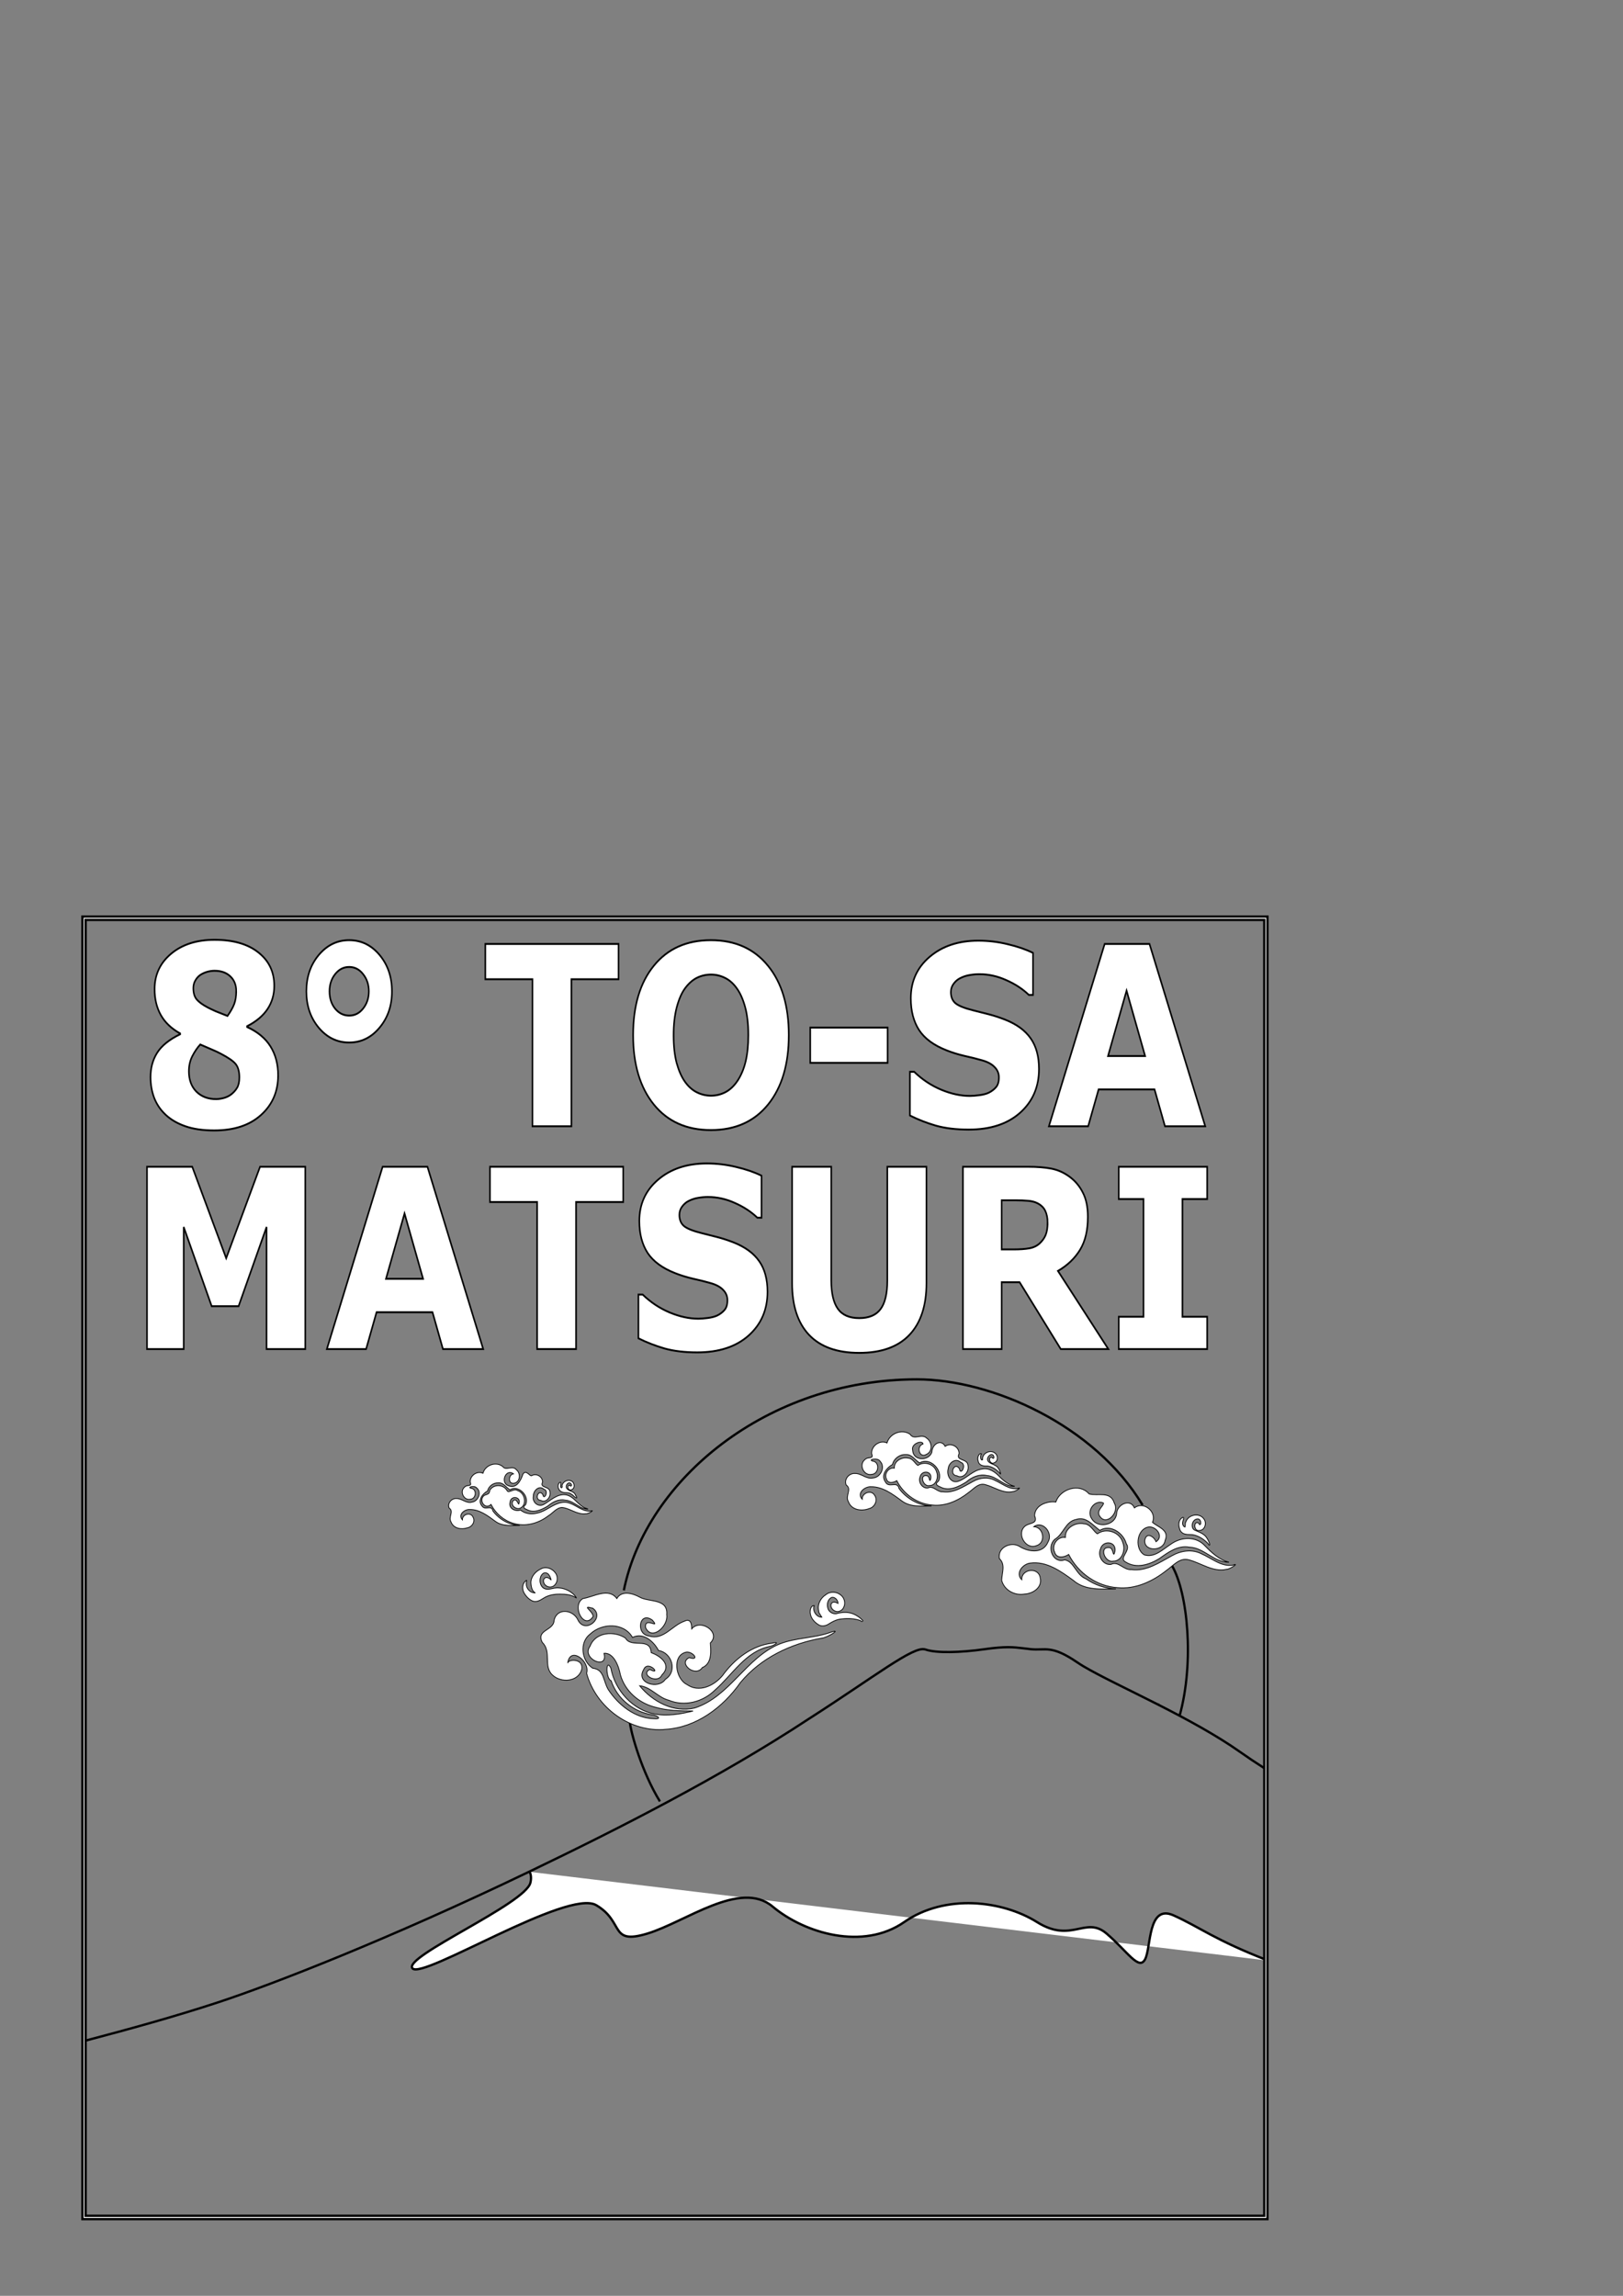 <?xml version="1.0" encoding="UTF-8" standalone="no"?>
<!-- Created with Inkscape (http://www.inkscape.org/) -->

<svg
   xmlns:dc="http://purl.org/dc/elements/1.1/"
   xmlns:cc="http://creativecommons.org/ns#"
   xmlns:rdf="http://www.w3.org/1999/02/22-rdf-syntax-ns#"
   xmlns:svg="http://www.w3.org/2000/svg"
   xmlns="http://www.w3.org/2000/svg"
   xmlns:sodipodi="http://sodipodi.sourceforge.net/DTD/sodipodi-0.dtd"
   xmlns:inkscape="http://www.inkscape.org/namespaces/inkscape"
   sodipodi:docname="8_tosa_matsuri_2019_v03.svg"
   inkscape:version="0.92.3 (2405546, 2018-03-11)"
   id="svg7365"
   version="1.1"
   viewBox="0 0 210 297"
   height="297mm"
   width="210mm">
  <rect x="0" y="0" width="210" height="297" fill="#808080" stroke="none"/>
  <defs
     id="defs7359" />
  <sodipodi:namedview
     inkscape:window-maximized="1"
     inkscape:window-y="111"
     inkscape:window-x="1271"
     inkscape:window-height="1005"
     inkscape:window-width="1920"
     showgrid="false"
     inkscape:current-layer="svg7365"
     inkscape:document-units="mm"
     inkscape:cy="246.71025"
     inkscape:cx="553.66994"
     inkscape:zoom="0.90509668"
     inkscape:pageshadow="2"
     inkscape:pageopacity="0.0"
     borderopacity="1.0"
     bordercolor="#666666"
     pagecolor="#ffffff"
     id="base" />
  <g
     inkscape:groupmode="layer"
     id="layer2"
     inkscape:label="Images" />
  <g
     inkscape:label="Text"
     inkscape:groupmode="layer"
     id="layer1" />
  <g
     aria-label="MATSURI"
     transform="matrix(0.265,0,0,0.32,-9.458,103.64)"
     style="font-style:normal;font-variant:normal;font-weight:bold;font-stretch:normal;font-size:30.414px;line-height:1.25;font-family:sans-serif;-inkscape-font-specification:'sans-serif, Bold';font-variant-ligatures:normal;font-variant-caps:normal;font-variant-numeric:normal;font-feature-settings:normal;text-align:start;letter-spacing:0px;word-spacing:0px;writing-mode:lr-tb;text-anchor:start;display:inline;fill:#ffffff;fill-opacity:1;stroke:#000000;stroke-width:0.76"
     id="text817">
    <path
       inkscape:connector-curvature="0"
       d="M 184.745,221.517 H 165.835 V 172.164 l -13.662,32.027 h -13.118 L 125.392,172.164 v 49.353 h -17.92 v -73.708 h 22.078 l 16.583,36.978 16.534,-36.978 h 22.078 z"
       style="font-style:normal;font-variant:normal;font-weight:bold;font-stretch:normal;font-size:101.379px;font-family:sans-serif;-inkscape-font-specification:'sans-serif, Bold';font-variant-ligatures:normal;font-variant-caps:normal;font-variant-numeric:normal;font-feature-settings:normal;text-align:start;writing-mode:lr-tb;text-anchor:start;fill:#ffffff;stroke:#000000;stroke-width:0.76"
       id="path8206" />
    <path
       inkscape:connector-curvature="0"
       d="m 271.62,221.517 h -19.652 l -5.099,-14.9 H 219.544 l -5.099,14.9 h -19.157 l 27.226,-73.708 h 21.88 z m -29.354,-28.414 -9.059,-26.434 -9.059,26.434 z"
       style="font-style:normal;font-variant:normal;font-weight:bold;font-stretch:normal;font-size:101.379px;font-family:sans-serif;-inkscape-font-specification:'sans-serif, Bold';font-variant-ligatures:normal;font-variant-caps:normal;font-variant-numeric:normal;font-feature-settings:normal;text-align:start;writing-mode:lr-tb;text-anchor:start;fill:#ffffff;stroke:#000000;stroke-width:0.76"
       id="path8208" />
    <path
       inkscape:connector-curvature="0"
       d="m 339.981,162.065 h -23.018 v 59.451 h -19.009 v -59.451 h -23.018 v -14.256 h 65.045 z"
       style="font-style:normal;font-variant:normal;font-weight:bold;font-stretch:normal;font-size:101.379px;font-family:sans-serif;-inkscape-font-specification:'sans-serif, Bold';font-variant-ligatures:normal;font-variant-caps:normal;font-variant-numeric:normal;font-feature-settings:normal;text-align:start;writing-mode:lr-tb;text-anchor:start;fill:#ffffff;stroke:#000000;stroke-width:0.76"
       id="path8210" />
    <path
       inkscape:connector-curvature="0"
       d="m 410.422,198.35 q 0,10.89 -9.257,17.722 -9.207,6.782 -25.048,6.782 -9.158,0 -15.989,-1.584 -6.782,-1.634 -12.722,-4.109 v -17.672 h 2.079 q 5.891,4.703 13.167,7.227 7.326,2.525 14.058,2.525 1.733,0 4.554,-0.297 2.822,-0.297 4.604,-0.99 2.178,-0.891 3.564,-2.228 1.436,-1.337 1.436,-3.96 0,-2.426 -2.079,-4.158 -2.03,-1.782 -5.99,-2.723 -4.158,-0.99 -8.811,-1.832 -4.604,-0.891 -8.663,-2.228 -9.306,-3.02 -13.415,-8.168 -4.059,-5.198 -4.059,-12.87 0,-10.296 9.207,-16.781 9.257,-6.534 23.761,-6.534 7.277,0 14.355,1.436 7.128,1.386 12.326,3.515 v 16.979 h -2.03 q -4.455,-3.564 -10.94,-5.94 -6.435,-2.426 -13.167,-2.426 -2.376,0 -4.752,0.347 -2.327,0.297 -4.505,1.188 -1.931,0.743 -3.317,2.277 -1.386,1.485 -1.386,3.416 0,2.921 2.228,4.505 2.228,1.535 8.415,2.822 4.059,0.842 7.772,1.634 3.762,0.792 8.069,2.178 8.465,2.772 12.474,7.574 4.059,4.752 4.059,12.375 z"
       style="font-style:normal;font-variant:normal;font-weight:bold;font-stretch:normal;font-size:101.379px;font-family:sans-serif;-inkscape-font-specification:'sans-serif, Bold';font-variant-ligatures:normal;font-variant-caps:normal;font-variant-numeric:normal;font-feature-settings:normal;text-align:start;writing-mode:lr-tb;text-anchor:start;fill:#ffffff;stroke:#000000;stroke-width:0.76"
       id="path8212" />
    <path
       inkscape:connector-curvature="0"
       d="m 488.04,194.835 q 0,13.662 -8.316,20.939 -8.316,7.277 -24.503,7.277 -16.187,0 -24.503,-7.277 -8.267,-7.277 -8.267,-20.89 v -47.076 h 19.108 v 45.987 q 0,7.673 3.218,11.435 3.218,3.762 10.445,3.762 7.128,0 10.395,-3.614 3.317,-3.614 3.317,-11.583 v -45.987 h 19.108 z"
       style="font-style:normal;font-variant:normal;font-weight:bold;font-stretch:normal;font-size:101.379px;font-family:sans-serif;-inkscape-font-specification:'sans-serif, Bold';font-variant-ligatures:normal;font-variant-caps:normal;font-variant-numeric:normal;font-feature-settings:normal;text-align:start;writing-mode:lr-tb;text-anchor:start;fill:#ffffff;stroke:#000000;stroke-width:0.76"
       id="path8214" />
    <path
       inkscape:connector-curvature="0"
       d="m 547.195,170.382 q 0,-2.772 -1.139,-4.752 -1.139,-1.98 -3.911,-3.119 -1.931,-0.792 -4.505,-0.941 -2.574,-0.198 -5.99,-0.198 h -6.881 v 19.85 h 5.841 q 4.554,0 7.623,-0.446 3.069,-0.446 5.148,-2.03 1.98,-1.535 2.871,-3.366 0.941,-1.881 0.941,-5 z m 29.651,51.135 h -23.216 l -20.098,-27.028 h -8.762 v 27.028 H 505.861 v -73.708 h 31.879 q 6.534,0 11.237,0.743 4.703,0.743 8.811,3.218 4.158,2.475 6.584,6.435 2.475,3.911 2.475,9.851 0,8.168 -3.812,13.316 -3.762,5.148 -10.791,8.564 z"
       style="font-style:normal;font-variant:normal;font-weight:bold;font-stretch:normal;font-size:101.379px;font-family:sans-serif;-inkscape-font-specification:'sans-serif, Bold';font-variant-ligatures:normal;font-variant-caps:normal;font-variant-numeric:normal;font-feature-settings:normal;text-align:start;writing-mode:lr-tb;text-anchor:start;fill:#ffffff;stroke:#000000;stroke-width:0.76"
       id="path8216" />
    <path
       inkscape:connector-curvature="0"
       d="M 625.11,221.517 H 581.945 V 208.448 h 12.078 V 160.877 H 581.945 V 147.809 H 625.11 v 13.068 H 613.032 V 208.448 H 625.11 Z"
       style="font-style:normal;font-variant:normal;font-weight:bold;font-stretch:normal;font-size:101.379px;font-family:sans-serif;-inkscape-font-specification:'sans-serif, Bold';font-variant-ligatures:normal;font-variant-caps:normal;font-variant-numeric:normal;font-feature-settings:normal;text-align:start;writing-mode:lr-tb;text-anchor:start;fill:#ffffff;stroke:#000000;stroke-width:0.76"
       id="path8218" />
  </g>
  <g
     aria-label="8° TO-SA"
     transform="matrix(0.265,0,0,0.32,-9.458,103.64)"
     style="font-style:normal;font-variant:normal;font-weight:bold;font-stretch:normal;font-size:30.414px;line-height:1.25;font-family:sans-serif;-inkscape-font-specification:'sans-serif, Bold';font-variant-ligatures:normal;font-variant-caps:normal;font-variant-numeric:normal;font-feature-settings:normal;text-align:start;letter-spacing:0px;word-spacing:0px;writing-mode:lr-tb;text-anchor:start;display:inline;fill:#ffffff;fill-opacity:1;stroke:#000000;stroke-width:0.76"
     id="text817-8">
    <path
       inkscape:connector-curvature="0"
       d="m 171.475,110.856 q 0,9.801 -8.366,16.038 -8.316,6.237 -22.87,6.237 -8.168,0 -14.009,-1.683 -5.841,-1.683 -9.653,-4.653 -3.762,-2.921 -5.594,-6.831 -1.782,-3.911 -1.782,-8.415 0,-5.544 3.218,-9.801 3.267,-4.307 11.237,-7.524 V 93.927 q -6.435,-2.97 -9.455,-7.475 -3.02,-4.505 -3.02,-10.445 0,-8.762 8.118,-14.355 8.118,-5.594 21.137,-5.594 13.662,0 21.385,5.099 7.772,5.049 7.772,13.514 0,5.247 -3.267,9.356 -3.267,4.109 -9.999,6.98 v 0.297 q 7.722,2.921 11.435,7.871 3.713,4.95 3.713,11.682 z M 151.031,76.799 q 0,-3.762 -2.921,-5.99 -2.871,-2.228 -7.673,-2.228 -1.782,0 -3.663,0.446 -1.832,0.446 -3.366,1.287 -1.436,0.842 -2.376,2.228 -0.941,1.337 -0.941,3.069 0,2.921 1.634,4.554 1.683,1.634 5.445,3.267 1.386,0.594 3.762,1.485 2.426,0.842 5.841,1.931 2.277,-2.673 3.267,-4.802 0.99,-2.129 0.99,-5.247 z m 1.535,34.899 q 0,-3.564 -1.782,-5.396 -1.782,-1.832 -7.326,-4.208 -1.634,-0.743 -4.752,-1.832 -3.119,-1.089 -5.247,-1.881 -2.129,1.931 -3.861,4.703 -1.683,2.723 -1.683,6.138 0,5.148 3.663,8.217 3.713,3.02 9.653,3.02 1.584,0 3.713,-0.446 2.129,-0.495 3.663,-1.485 1.782,-1.139 2.871,-2.673 1.089,-1.535 1.089,-4.158 z"
       style="font-style:normal;font-variant:normal;font-weight:bold;font-stretch:normal;font-size:101.379px;font-family:sans-serif;-inkscape-font-specification:'sans-serif, Bold';font-variant-ligatures:normal;font-variant-caps:normal;font-variant-numeric:normal;font-feature-settings:normal;text-align:start;writing-mode:lr-tb;text-anchor:start;fill:#ffffff;stroke:#000000;stroke-width:0.76"
       id="path8191" />
    <path
       inkscape:connector-curvature="0"
       d="m 227.065,76.898 q 0,8.712 -6.089,14.702 -6.039,5.99 -14.801,5.99 -8.762,0 -14.85,-5.99 -6.039,-5.99 -6.039,-14.702 0,-8.712 6.039,-14.702 6.089,-5.99 14.85,-5.99 8.811,0 14.85,5.99 6.039,5.99 6.039,14.702 z m -11.286,0 q 0,-4.059 -2.772,-6.93 -2.723,-2.921 -6.831,-2.921 -4.059,0 -6.831,2.871 -2.772,2.871 -2.772,6.98 0,4.208 2.772,7.029 2.822,2.772 6.831,2.772 4.109,0 6.831,-2.871 2.772,-2.871 2.772,-6.93 z"
       style="font-style:normal;font-variant:normal;font-weight:bold;font-stretch:normal;font-size:101.379px;font-family:sans-serif;-inkscape-font-specification:'sans-serif, Bold';font-variant-ligatures:normal;font-variant-caps:normal;font-variant-numeric:normal;font-feature-settings:normal;text-align:start;writing-mode:lr-tb;text-anchor:start;fill:#ffffff;stroke:#000000;stroke-width:0.76"
       id="path8193" />
    <path
       inkscape:connector-curvature="0"
       d="m 337.701,71.998 h -23.018 V 131.449 H 295.674 V 71.998 h -23.018 V 57.741 h 65.045 z"
       style="font-style:normal;font-variant:normal;font-weight:bold;font-stretch:normal;font-size:101.379px;font-family:sans-serif;-inkscape-font-specification:'sans-serif, Bold';font-variant-ligatures:normal;font-variant-caps:normal;font-variant-numeric:normal;font-feature-settings:normal;text-align:start;writing-mode:lr-tb;text-anchor:start;fill:#ffffff;stroke:#000000;stroke-width:0.76"
       id="path8195" />
    <path
       inkscape:connector-curvature="0"
       d="m 420.814,94.62 q 0,17.623 -10.098,28.018 -10.098,10.346 -27.919,10.346 -17.771,0 -27.869,-10.346 -10.098,-10.395 -10.098,-28.018 0,-17.771 10.098,-28.067 10.098,-10.346 27.869,-10.346 17.722,0 27.869,10.346 10.148,10.296 10.148,28.067 z m -25.196,18.662 q 2.772,-3.366 4.109,-7.92 1.337,-4.604 1.337,-10.791 0,-6.633 -1.535,-11.286 -1.535,-4.653 -4.01,-7.524 -2.525,-2.97 -5.841,-4.307 -3.267,-1.337 -6.831,-1.337 -3.614,0 -6.831,1.287 -3.168,1.287 -5.841,4.257 -2.475,2.772 -4.059,7.673 -1.535,4.851 -1.535,11.286 0,6.584 1.485,11.237 1.535,4.604 4.01,7.524 2.475,2.921 5.792,4.307 3.317,1.386 6.98,1.386 3.663,0 6.98,-1.386 3.317,-1.436 5.792,-4.406 z"
       style="font-style:normal;font-variant:normal;font-weight:bold;font-stretch:normal;font-size:101.379px;font-family:sans-serif;-inkscape-font-specification:'sans-serif, Bold';font-variant-ligatures:normal;font-variant-caps:normal;font-variant-numeric:normal;font-feature-settings:normal;text-align:start;writing-mode:lr-tb;text-anchor:start;fill:#ffffff;stroke:#000000;stroke-width:0.76"
       id="path8197" />
    <path
       inkscape:connector-curvature="0"
       d="M 469.078,105.807 H 431.308 V 91.551 h 37.77 z"
       style="font-style:normal;font-variant:normal;font-weight:bold;font-stretch:normal;font-size:101.379px;font-family:sans-serif;-inkscape-font-specification:'sans-serif, Bold';font-variant-ligatures:normal;font-variant-caps:normal;font-variant-numeric:normal;font-feature-settings:normal;text-align:start;writing-mode:lr-tb;text-anchor:start;fill:#ffffff;stroke:#000000;stroke-width:0.76"
       id="path8199" />
    <path
       inkscape:connector-curvature="0"
       d="m 542.984,108.282 q 0,10.89 -9.257,17.722 -9.207,6.782 -25.048,6.782 -9.158,0 -15.989,-1.584 -6.782,-1.634 -12.722,-4.109 v -17.672 h 2.079 q 5.891,4.703 13.167,7.227 7.326,2.525 14.058,2.525 1.733,0 4.554,-0.297 2.822,-0.297 4.604,-0.99 2.178,-0.891 3.564,-2.228 1.436,-1.337 1.436,-3.96 0,-2.426 -2.079,-4.158 -2.03,-1.782 -5.99,-2.723 -4.158,-0.99 -8.811,-1.832 -4.604,-0.891 -8.663,-2.228 -9.306,-3.02 -13.415,-8.168 -4.059,-5.198 -4.059,-12.87 0,-10.296 9.207,-16.781 9.257,-6.534 23.761,-6.534 7.277,0 14.355,1.436 7.128,1.386 12.326,3.515 v 16.979 h -2.03 q -4.455,-3.564 -10.94,-5.94 -6.435,-2.426 -13.167,-2.426 -2.376,0 -4.752,0.347 -2.327,0.297 -4.505,1.188 -1.931,0.743 -3.317,2.277 -1.386,1.485 -1.386,3.416 0,2.921 2.228,4.505 2.228,1.535 8.415,2.822 4.059,0.842 7.772,1.634 3.762,0.792 8.069,2.178 8.465,2.772 12.474,7.574 4.059,4.752 4.059,12.375 z"
       style="font-style:normal;font-variant:normal;font-weight:bold;font-stretch:normal;font-size:101.379px;font-family:sans-serif;-inkscape-font-specification:'sans-serif, Bold';font-variant-ligatures:normal;font-variant-caps:normal;font-variant-numeric:normal;font-feature-settings:normal;text-align:start;writing-mode:lr-tb;text-anchor:start;fill:#ffffff;stroke:#000000;stroke-width:0.76"
       id="path8201" />
    <path
       inkscape:connector-curvature="0"
       d="m 624.166,131.449 h -19.652 l -5.099,-14.9 h -27.325 l -5.099,14.9 H 547.835 l 27.226,-73.708 h 21.88 z m -29.354,-28.414 -9.059,-26.434 -9.059,26.434 z"
       style="font-style:normal;font-variant:normal;font-weight:bold;font-stretch:normal;font-size:101.379px;font-family:sans-serif;-inkscape-font-specification:'sans-serif, Bold';font-variant-ligatures:normal;font-variant-caps:normal;font-variant-numeric:normal;font-feature-settings:normal;text-align:start;writing-mode:lr-tb;text-anchor:start;fill:#ffffff;stroke:#000000;stroke-width:0.76"
       id="path8203" />
  </g>
  <g
     id="g1026"
     transform="matrix(0.293,0,0,-0.304,150.878,213.241)"
     style="display:inline;fill:none">
    <path
       d="m -223.521,-65.133 c -1.974,3.084 -3.763,6.439 -5.343,9.816 -1.581,3.377 -2.953,6.775 -4.095,9.945 -1.141,3.17 -2.051,6.112 -2.707,8.577 -0.656,2.464 -1.057,4.451 -1.18,5.71 m -2.609,55.759 c 1.231,5.87 3.142,11.676 5.672,17.341 2.531,5.666 5.681,11.191 9.392,16.502 3.711,5.31 7.981,10.405 12.752,15.208 4.771,4.803 10.042,9.315 15.754,13.46 5.712,4.145 11.864,7.923 18.396,11.259 6.533,3.336 13.446,6.229 20.68,8.604 7.234,2.375 14.789,4.232 22.604,5.495 7.816,1.263 15.892,1.933 24.17,1.933 4.139,0 8.47,-0.305 12.922,-0.906 4.452,-0.601 9.024,-1.497 13.647,-2.678 4.622,-1.182 9.294,-2.649 13.943,-4.391 4.65,-1.742 9.277,-3.76 13.811,-6.044 4.534,-2.283 8.975,-4.832 13.251,-7.636 4.276,-2.804 8.387,-5.864 12.263,-9.169 3.875,-3.305 7.514,-6.856 10.846,-10.642 3.332,-3.786 6.355,-7.808 9,-12.056 M 2.616,35.174 C 3.472,33.764 4.271,32.068 5.001,30.135 5.731,28.202 6.391,26.032 6.969,23.672 7.547,21.313 8.044,18.764 8.447,16.074 8.85,13.383 9.159,10.552 9.362,7.627 9.564,4.703 9.661,1.685 9.64,-1.378 9.618,-4.442 9.479,-7.55 9.208,-10.655 8.938,-13.761 8.538,-16.864 7.995,-19.915 7.451,-22.967 6.765,-25.968 5.925,-28.87"
       style="fill:none;fill-opacity:1;fill-rule:nonzero;stroke:#000000"
       id="path1028"
       inkscape:connector-curvature="0"
       sodipodi:nodetypes="csssccsssssssssssssssccsssssssc" />
  </g>
  <g
     id="g1030"
     transform="matrix(0.293,0,0,-0.304,132.204,204.369)"
     style="display:inline;fill:#ffffff;stroke:#000000">
    <path
       style="fill:#ffffff;fill-opacity:1;fill-rule:nonzero;stroke:#000000;stroke-width:0.335;stroke-miterlimit:4;stroke-dasharray:none"
       d="M 0,0 C -0.221,4.659 7.446,5.586 8.154,0.814 9.181,-3.318 4.836,-5.944 1.243,-6.077 c -4.236,-0.777 -8.969,1.559 -10.112,5.856 0.116,3.263 1.796,6.684 -1.006,9.238 -0.902,4.679 4.974,7.319 8.694,5.283 3.946,-2.465 10.487,-3.451 12.759,1.731 2.469,3.868 -2.378,9.321 -6.22,6.574 4.296,-0.201 5.499,-6.84 1.113,-8.095 -4.825,-1.891 -9.111,5.411 -4.8,8.488 1.98,1.316 5.593,0.793 3.989,4.256 0.175,4.888 6.284,6.327 9.381,5.83 1.969,5.67 10.563,8.177 14.681,3.46 3.794,-1.074 9.539,1.431 11.174,-3.989 2.407,-3.745 -3.438,-9.807 -6.361,-5.622 -2.03,2.45 1.862,4.545 1.542,5.749 -3.938,1.566 -7.742,-3.436 -5.07,-6.844 2.593,-4.077 10.37,-2.688 10.878,2.255 0.104,3.865 5.977,6.757 7.875,2.502 3.939,3.043 10.055,-1.611 7.974,-6.148 2.428,-2.096 7.609,-3.208 5.56,-7.769 -0.736,-4.655 -9.376,-4.852 -8.971,0.136 0.742,3.803 4.222,1.454 4.967,-0.628 3.889,2.414 -0.505,7.359 -4.009,6.101 -4.664,-1.493 -5.366,-9.282 -1.176,-11.687 4.585,-1.369 8.362,2.489 11.963,4.689 4.407,3.001 10.894,3.286 14.777,-0.77 C 83.878,11.541 87.219,8.448 91.496,7.486 84.933,7.277 80.524,13.696 74.015,13.867 68.948,14.8 64.631,11.656 60.709,8.985 56.359,6.407 50.664,4.685 45.99,7.495 42.388,9.207 48.505,12.278 46.177,15.343 44.882,20.011 39.004,23.765 34.482,21.007 31.362,23.188 28.465,27.063 24.111,25.687 19.228,24.849 18.496,19.436 14.609,17.224 10.807,13.998 13.773,6.697 18.939,8.469 23.091,7.875 24.057,1.927 28.309,0.427 32.224,-2.183 36.857,-3.759 41.572,-3.888 35.204,-3.912 28.016,-4.671 22.771,-0.258 17.227,3.666 10.878,8.042 3.733,7.091 0.526,6.723 -2.989,2.872 0,0 Z"
       id="path1032"
       inkscape:connector-curvature="0" />
  </g>
  <g
     id="g1034"
     transform="matrix(0.293,0,0,-0.304,138.279,201.096)"
     style="display:inline;fill:#ffffff;stroke:#000000">
    <path
       style="fill:#ffffff;fill-opacity:1;fill-rule:nonzero;stroke:#000000;stroke-width:0.335;stroke-miterlimit:4;stroke-dasharray:none"
       d="M 0,0 C -2.003,-1.26 -5.332,-1.915 -6.217,0.992 -7.732,4.052 -4.785,7.833 -1.465,7.241 -1.765,11.403 3.259,13.917 6.896,13.02 9.631,13 11.319,9.323 12.7,8.8 16.563,11.494 22.678,9.577 23.938,4.925 25.191,1.777 23.497,-2.859 19.669,-2.85 c -3.726,-0.852 -6.482,6.389 -1.599,5.782 1.922,-0.358 1.426,-5.083 2.375,-1.479 0.558,4.33 -5.448,4.632 -6.424,0.856 -1.406,-3.066 1.249,-6.946 4.657,-6.541 3.22,1.662 5.483,-2.52 9.035,-2.2 6.527,-0.854 12.253,2.936 17.755,5.829 C 49.495,1.626 54.528,2.386 58.751,0.227 63.167,-1.619 67.343,-5.28 72.421,-4.57 75.799,-3.249 71.191,-6.361 69.773,-6.309 63.726,-7.682 58.491,-3.586 52.869,-2.246 48.922,-1.289 46.081,-4.828 43.153,-6.809 36.993,-11.517 29.373,-14.906 21.468,-14.117 12.454,-13.525 4.186,-7.97 0,0 Z"
       id="path1036"
       inkscape:connector-curvature="0" />
  </g>
  <g
     id="g1038"
     transform="matrix(0.293,0,0,-0.304,156.184,199.015)"
     style="display:inline;fill:#ffffff;stroke:#000000">
    <path
       style="fill:#ffffff;fill-opacity:1;fill-rule:nonzero;stroke:#000000;stroke-width:0.335;stroke-miterlimit:4;stroke-dasharray:none"
       d="m 0,0 c -0.978,1.705 -2.895,2.468 -4.63,3.161 -0.6,0.256 -1.312,0.432 -1.629,1.067 -0.875,1.472 0.044,3.771 1.799,4.014 0.919,0.246 1.649,-0.569 1.624,-1.454 C -2.582,6.081 -3.323,5.308 -3.621,6.326 -3.985,7.026 -5.246,6.738 -5.334,5.928 -5.599,4.949 -5.173,3.618 -4.096,3.359 c 0.96,-0.114 2.038,0.147 2.642,0.958 0.959,1.189 0.931,3.073 -0.146,4.182 -1.317,1.666 -3.841,1.809 -5.633,0.881 C -8.251,8.891 -9.043,7.988 -9.418,6.93 -9.773,6.283 -9.495,5.493 -9.753,4.827 -10.359,4.948 -10.878,5.818 -10.836,6.475 c 0.016,0.783 0.449,1.485 0.493,2.26 -0.226,0.561 -1.088,-0.206 -1.384,-0.535 -0.925,-1.173 -0.879,-2.842 -0.367,-4.179 0.241,-1.16 1.277,-1.982 2.406,-2.2 1.06,-0.272 2.163,-0.164 3.239,-0.248 2.63,-0.422 4.993,-1.89 6.853,-3.754 C 0.497,-2.57 1.334,-3.34 1.147,-2.474 0.934,-1.585 0.493,-0.763 0,0 Z"
       id="path1040"
       inkscape:connector-curvature="0" />
  </g>
  <g
     id="g1042"
     transform="matrix(0.293,0,0,-0.304,59.834,196.619)"
     style="display:inline;fill:#ffffff;stroke:#000000;stroke-width:0.335;stroke-miterlimit:4;stroke-dasharray:none">
    <path
       style="fill:#ffffff;fill-opacity:1;fill-rule:nonzero;stroke:#000000;stroke-width:0.335;stroke-miterlimit:4;stroke-dasharray:none"
       d="M 0,0 C -0.129,2.388 3.588,3.489 4.638,1.233 5.857,-0.671 4.264,-3.026 2.226,-3.378 -0.369,-4.254 -3.888,-3.755 -5.019,-0.917 -6.375,1.275 -3.614,3.547 -5.85,5.012 -6.769,7.107 -4.72,9.265 -2.599,9.079 -0.174,9.118 1.787,6.798 4.302,7.577 6.972,7.921 8.605,11.809 6.297,13.582 5.315,14.847 1.354,13.761 4.357,13.339 6.501,12.473 5.835,8.869 3.527,8.782 0.599,8.092 -1.41,12.174 1.017,14.006 2.176,15.168 4.342,13.933 3.434,16.079 3.298,18.891 6.52,20.998 9.054,19.834 c 1.054,3.556 5.804,5.136 8.753,2.854 1.413,-1.991 4.278,0.766 6.038,-1.387 2.064,-1.533 1.646,-5.422 -1.196,-5.731 -2.634,-0.308 -2.354,3.698 -0.1,4.036 -3.444,2.414 -5.975,-3.907 -2.19,-5.084 3.486,-1.464 5.487,2.31 6.385,4.997 1.402,2.011 2.994,-1.063 3.796,-0.738 2.009,1.23 4.915,-0.337 4.846,-2.735 -1.412,-2.689 3.202,-1.508 3.288,-4.257 C 39.122,9.638 36.845,7.044 34.637,8.26 31.499,8.458 33.63,13.486 35.513,10.774 35.93,7.984 38.433,12.385 35.955,13.034 33.887,14.854 31.28,12.451 31.321,10.153 30.711,7.378 33.663,5.139 36.151,6.71 39.071,8.347 41.865,11.101 45.497,10.684 49.328,10.197 51.074,5.903 54.707,4.886 57.059,4.147 52.552,4.825 51.907,5.556 49.784,6.704 47.783,8.267 45.271,8.397 42.471,8.965 39.807,7.6 37.703,5.88 34.994,4.304 31.55,2.718 28.498,4.355 27.073,4.917 26.539,5.427 27.896,6.434 c 1.869,3.786 -3.242,8.624 -6.897,6.359 -1.554,0.813 -2.837,3.14 -5.112,2.944 -2.163,0.123 -4.304,-1.358 -4.829,-3.486 C 8.876,11.191 6.556,8.166 8.668,5.873 10.08,3.83 12.839,6.637 13.471,3.756 16.28,0.133 20.713,-2.24 25.316,-2.368 21.64,-2.319 17.646,-2.884 14.468,-0.578 11.145,1.788 7.554,4.423 3.279,4.409 1.082,4.588 -2.168,2.252 0,0 Z"
       id="path1044"
       inkscape:connector-curvature="0" />
  </g>
  <g
     id="g1046"
     transform="matrix(0.293,0,0,-0.304,63.533,194.626)"
     style="display:inline;fill:#ffffff;stroke:#000000;stroke-width:0.335;stroke-miterlimit:4;stroke-dasharray:none">
    <path
       style="fill:#ffffff;fill-opacity:1;fill-rule:nonzero;stroke:#000000;stroke-width:0.335;stroke-miterlimit:4;stroke-dasharray:none"
       d="m 0,0 c -2.693,-2.518 -5.702,2.002 -2.923,3.877 1.4,0.616 2.219,0.413 2.363,2.125 C 1.061,8.743 5.507,8.646 7.076,5.895 7.792,4.503 10.178,7.113 11.78,5.869 14.782,5.067 16.078,0.248 13.186,-1.435 11.417,-2.612 8.282,-0.408 9.733,1.544 11.168,2.988 12.037,0.094 12.225,0.132 13.712,3.245 8.709,4.125 8.394,0.942 7.619,-1.927 11.1,-3.135 13.016,-2.366 c 3.45,-2.708 8.295,-1.607 11.777,0.449 3.05,1.718 6.63,3.842 10.213,2.363 3.163,-1.079 6.01,-3.979 9.578,-3.104 0.884,0.125 -1.898,-1.498 -2.836,-1.305 -3.743,-0.465 -6.816,2.335 -10.409,2.68 C 28.843,-1.41 27.297,-3.724 25.251,-4.875 20.911,-8.077 15.18,-9.608 9.914,-8.038 5.675,-6.888 2.055,-3.86 0,0 Z"
       id="path1048"
       inkscape:connector-curvature="0" />
  </g>
  <g
     id="g1050"
     transform="matrix(0.293,0,0,-0.304,74.437,193.358)"
     style="display:inline;fill:#ffffff;stroke:#000000;stroke-width:0.335;stroke-miterlimit:4;stroke-dasharray:none">
    <path
       style="fill:#ffffff;fill-opacity:1;fill-rule:nonzero;stroke:#000000;stroke-width:0.335;stroke-miterlimit:4;stroke-dasharray:none"
       d="M 0,0 C -0.677,1.638 -2.961,1.343 -3.833,2.759 -4.544,3.894 -3.038,5.762 -1.947,4.689 -1.284,3.979 -1.908,3.088 -2.545,4.066 -4.04,3.658 -2.943,1.331 -1.569,2.135 0.047,2.786 -0.283,5.235 -1.757,5.839 -3.335,6.58 -5.488,5.592 -5.865,3.866 -5.445,3.007 -6.345,2.452 -6.53,3.505 -6.555,4.075 -5.898,5.942 -7.063,5.05 -8.206,3.773 -7.437,1.623 -5.86,1.128 -4.512,0.502 -2.89,1.233 -1.688,0.174 -0.88,-0.166 -0.051,-1.482 0.61,-1.392 0.696,-0.849 0.174,-0.468 0,0 Z"
       id="path1052"
       inkscape:connector-curvature="0" />
  </g>
  <g
     id="g1054"
     transform="matrix(0.293,0,0,-0.304,111.562,193.956)"
     style="display:inline;fill:#ffffff;stroke:#000000">
    <path
       style="fill:#ffffff;fill-opacity:1;fill-rule:nonzero;stroke:#000000;stroke-width:0.335;stroke-miterlimit:4;stroke-dasharray:none"
       d="M 0,0 C -0.149,2.703 3.937,4.182 5.411,1.79 7.076,-0.322 5.535,-3.417 3.06,-3.964 -0.145,-5.162 -4.632,-4.682 -6.065,-1.108 -7.704,1.54 -4.37,4.286 -7.071,6.057 -8.181,8.589 -5.705,11.199 -3.141,10.974 -0.31,11.054 1.918,8.387 4.839,9.089 8.091,9.295 10.39,13.748 7.892,16.181 6.869,17.995 1.5,16.719 5.266,16.122 7.858,15.074 7.052,10.719 4.263,10.613 0.724,9.78 -1.705,14.715 1.23,16.929 2.632,18.333 5.249,16.838 4.151,19.434 3.985,22.832 7.88,25.378 10.943,23.972 c 1.234,4.116 6.601,6.118 10.192,3.702 1.812,-2.773 5.034,0.575 7.408,-1.708 2.293,-1.503 2.702,-5.611 -0.113,-6.806 -3.236,-1.996 -4.761,3.489 -1.548,4.382 -0.327,1.795 -5.478,0.107 -4.603,-2.722 0.236,-4.523 6.995,-4.667 8.481,-0.814 0.133,3.698 4.196,5.72 5.865,2.515 2.397,1.777 6.24,-0.086 6.144,-3.128 -1.705,-3.25 3.871,-1.823 3.974,-5.145 C 47.294,11.648 44.514,8.509 41.862,9.983 38.07,10.222 40.645,16.3 42.921,13.022 43.426,9.648 46.451,14.969 43.456,15.753 41.268,17.726 38.227,15.577 37.97,13.025 37.072,10.167 39.281,6.45 42.603,7.726 46.246,8.971 48.917,12.401 52.908,12.859 56.009,13.522 58.772,11.581 60.812,9.457 62.659,7.669 64.796,6.104 67.344,5.51 62.694,5.302 59.619,9.772 55.094,10.093 51.804,10.824 48.464,9.521 45.985,7.376 42.629,5.326 38.296,3.225 34.443,5.264 32.721,5.942 32.076,6.56 33.715,7.777 35.975,12.353 29.797,18.198 25.379,15.462 23.502,16.447 21.95,19.257 19.201,19.021 16.587,19.168 14,17.378 13.365,14.807 10.968,13.488 8.092,10.388 10.167,7.518 11.628,4.379 15.497,8.138 16.281,4.54 19.676,0.161 25.034,-2.708 30.598,-2.862 26.154,-2.805 21.327,-3.484 17.486,-0.698 13.47,2.162 9.129,5.345 3.963,5.329 1.308,5.545 -2.621,2.721 0,0 Z"
       id="path1056"
       inkscape:connector-curvature="0" />
  </g>
  <g
     id="g1058"
     transform="matrix(0.293,0,0,-0.304,116.033,191.547)"
     style="display:inline;fill:#ffffff;stroke:#000000">
    <path
       style="fill:#ffffff;fill-opacity:1;fill-rule:nonzero;stroke:#000000;stroke-width:0.335;stroke-miterlimit:4;stroke-dasharray:none"
       d="M 0,0 C -1.474,-0.927 -3.924,-1.41 -4.576,0.73 -5.691,2.982 -3.522,5.765 -1.078,5.33 -1.299,8.393 2.4,10.243 5.076,9.583 7.088,9.567 8.331,6.863 9.348,6.478 12.192,8.46 16.691,7.048 17.619,3.625 18.541,1.308 17.296,-2.103 14.478,-2.098 11.539,-2.791 9.782,3.039 13.528,2.054 c 1.175,-0.49 0.856,-3.53 1.52,-0.984 0.411,3.187 -4.011,3.41 -4.728,0.629 -1.034,-2.256 0.92,-5.112 3.427,-4.814 2.37,1.223 4.036,-1.854 6.65,-1.619 4.951,-0.653 9.233,2.33 13.422,4.461 2.881,1.538 6.442,1.951 9.423,0.44 C 46.492,-1.192 49.566,-3.887 53.304,-3.364 55.791,-2.392 52.399,-4.682 51.355,-4.644 46.904,-5.654 43.052,-2.638 38.913,-1.653 36.009,-0.949 33.917,-3.554 31.761,-5.012 27.228,-8.477 21.62,-10.972 15.801,-10.391 9.166,-9.955 3.081,-5.866 0,0 Z"
       id="path1060"
       inkscape:connector-curvature="0" />
  </g>
  <g
     id="g1062"
     transform="matrix(0.293,0,0,-0.304,129.212,190.015)"
     style="display:inline;fill:#ffffff;stroke:#000000">
    <path
       style="fill:#ffffff;fill-opacity:1;fill-rule:nonzero;stroke:#000000;stroke-width:0.335;stroke-miterlimit:4;stroke-dasharray:none"
       d="M 0,0 C -0.918,1.967 -3.623,1.745 -4.73,3.363 -5.669,4.884 -2.915,7.335 -2.143,5.325 -1.828,4.374 -2.478,4.132 -2.982,4.929 -5.022,4.956 -3.656,1.52 -1.925,2.578 -0.124,3.206 -0.202,5.816 -1.694,6.749 -3.73,8.311 -7.437,6.586 -7.064,3.891 -8.005,3.143 -8.263,5.769 -7.574,6.347 -8.774,6.936 -9.562,4.489 -9.047,3.442 -8.789,1.332 -6.571,1.085 -4.87,1.178 -2.814,0.896 -0.917,-0.302 0.472,-1.817 1.499,-3.281 0.322,-0.129 0,0 Z"
       id="path1064"
       inkscape:connector-curvature="0" />
  </g>
  <g
     id="g1066"
     transform="matrix(0.293,0,0,-0.304,73.464,205.732)"
     style="display:inline;fill:#ffffff;stroke:#000000">
    <path
       style="fill:#ffffff;fill-opacity:1;fill-rule:nonzero;stroke:#000000;stroke-width:0.335;stroke-miterlimit:4;stroke-dasharray:none"
       d="M 0,0 C -2.053,0.948 -4.406,1.372 -6.624,0.784 -8.079,0.468 -9.842,0.121 -11.068,1.219 c -1.553,1.457 -1.646,4.295 -0.059,5.762 0.835,0.812 2.234,0.48 2.825,-0.448 C -7.818,5.891 -7.531,5.126 -7.305,4.361 c -0.728,0.766 -1.948,1.523 -2.95,0.782 -0.92,-0.89 -0.359,-2.46 0.584,-3.111 1.181,-0.967 3.073,-0.839 4.048,0.362 1.309,1.414 1.271,3.741 0.025,5.182 -1.406,1.778 -4.054,2.659 -6.148,1.596 -2.376,-1.032 -4.546,-3.242 -4.539,-5.974 0.091,-1.371 0.318,-2.932 1.375,-3.918 0.352,-0.273 0.887,-0.448 0.132,-0.356 -1.942,0.128 -3.601,1.886 -3.546,3.845 -0.159,0.597 0.752,2.073 -0.286,1.212 -1.531,-1.168 -1.651,-3.478 -0.708,-5.054 0.882,-1.505 2.191,-2.86 3.838,-3.505 1.656,-0.624 3.312,0.335 4.693,1.174 2.18,1.389 4.806,1.786 7.347,1.771 2.47,-0.008 5.123,-0.207 7.222,-1.638 C 3.906,-3.163 3.019,-2.114 2.621,-1.773 1.843,-1.055 0.953,-0.458 0,0 Z"
       id="path1068"
       inkscape:connector-curvature="0" />
  </g>
  <g
     id="g1070"
     transform="matrix(0.293,0,0,-0.304,110.654,208.897)"
     style="display:inline;fill:#ffffff;stroke:#000000">
    <path
       style="fill:#ffffff;fill-opacity:1;fill-rule:nonzero;stroke:#000000;stroke-width:0.335;stroke-miterlimit:4;stroke-dasharray:none"
       d="M 0,0 C -2.543,1.307 -5.578,1.245 -8.273,0.47 -9.994,0.191 -11.896,1.357 -12.168,3.135 c -0.413,1.616 0.22,3.731 1.938,4.282 1.407,0.136 2.606,-1.228 2.657,-2.569 -0.845,0.458 -2.188,0.948 -2.896,0.009 -0.711,-1.175 0.207,-2.651 1.335,-3.164 1.478,-0.845 3.432,0.003 4.07,1.519 0.888,1.732 0.292,3.948 -1.218,5.126 -1.854,1.564 -4.808,1.726 -6.722,0.178 -2.253,-1.338 -3.812,-4.118 -3.124,-6.749 0.002,-1.106 0.896,-1.902 1.397,-2.804 -2.388,-0.019 -4.257,2.741 -3.407,4.958 -1.157,0.003 -1.663,-1.273 -1.726,-2.251 -0.246,-2.435 1.501,-4.633 3.505,-5.808 1.308,-0.944 3.06,-0.692 4.391,0.055 1.857,1.123 3.852,2.202 6.071,2.3 2.722,0.35 5.531,0.174 8.152,-0.664 0.606,-0.782 1.759,-0.271 0.647,0.407 C 2.085,-1.172 1.045,-0.556 0,0 Z"
       id="path1072"
       inkscape:connector-curvature="0" />
  </g>
  <g
     id="g1074"
     transform="matrix(0.293,0,0,-0.304,84.695,221.73)"
     style="display:inline;fill:#ffffff;stroke:#000000">
    <path
       style="fill:#ffffff;fill-opacity:1;fill-rule:nonzero;stroke:#000000;stroke-width:0.335;stroke-miterlimit:4;stroke-dasharray:none"
       d="m 0,0 c -9.653,1.725 -17.497,10.011 -19.312,19.555 -2.335,4.484 -2.274,-4.587 0.124,-5.419 C -16.457,6.389 -9.265,0.917 -1.247,-0.308 1.576,-0.676 3.53,-2.376 -0.549,-2.006 -8.732,-1.715 -16.015,3.833 -20.462,10.403 c -2.293,3.686 -1.749,8.59 -6.836,9.06 -4.959,3.032 -6.088,11.019 -1.091,14.597 5.141,4.668 14.822,4.958 18.667,-1.497 4.916,2.43 9.688,-2.134 11.456,-5.567 5.919,-0.851 8.518,-8.878 3.035,-12.237 -3.064,-4.485 -13.197,-1.668 -9.608,4.084 1.853,4.483 8.335,-2.739 2.755,0.098 -4.586,-2.075 3.411,-6.481 5.329,-2.326 4.599,4.299 -0.825,8.167 -4.719,9.459 -0.445,6.888 -8.837,1.724 -11.369,6.21 -4.886,3.157 -13.273,2.672 -15.625,-3.406 -4.151,-5.353 8.181,-10.527 6.131,-3.059 4.225,0.362 6.543,-5.38 7.248,-9.177 C -13.018,9.663 -6.917,4.673 0.006,2.942 5.516,1.383 11.291,1.288 16.976,1.252 11.443,-0.05 5.665,-1.058 0,0 Z M 55.09,29.735 C 40.367,23.9 33.079,7.202 17.675,2.55 8.606,0.434 -0.807,5.126 -6.592,12.001 -1.685,11.56 1.516,6.976 6.255,5.849 13.176,3.062 21.316,5.067 26.647,10.146 c 7.737,6.538 13.558,16.526 24.226,18.589 1.92,0.34 4.937,2.362 1.012,1.399 C 42.927,29.117 35.297,23.362 29.995,16.334 26.269,11.968 19.582,8.947 14.339,12.516 9.142,14.894 7.566,25.244 14.173,26.33 c 2.881,0.212 5.967,-3.83 1.133,-2.339 -5.143,-2.421 2.758,-8.604 5.766,-4.258 4.734,1.84 3.636,8.162 3.555,10.49 4.863,4.535 -4.412,10.557 -8.245,5.966 -0.009,1.135 0.021,4.944 -3.315,3.244 C 7.705,37.658 3.918,31.222 -2.496,33.194 -8.481,33.926 -6.8,44.046 -0.966,39.926 2.753,35.697 -4.512,41.756 -3.977,36.81 -1.29,30.836 6.215,37.442 5.363,42.246 5.996,49.286 -2.513,47.459 -6.594,49.733 -9.623,51.325 -14.5,52.743 -16.673,49.112 c -3.626,4.867 -10.39,0.636 -14.973,0.005 -5.271,-3.07 0.605,-13.703 4.525,-7.592 -0.198,2.421 -5.543,4.928 -0.136,3.45 5.462,-3.791 -3.179,-11.084 -6.468,-5.2 -2.04,4.675 -9.389,5.642 -10.658,0.018 -0.111,-4.36 -8.161,-3.959 -5.169,-9.371 4.238,-4.002 0.256,-10.163 4.476,-13.847 3.746,-3.463 11.539,-3.013 12.954,2.572 0.711,4.577 -6.137,4.256 -6.22,2.486 0.96,7.42 9.958,0.849 8.325,-4.321 4.21,-14.834 19.634,-25.365 34.995,-23.845 13.411,0.829 25.19,9.27 32.905,19.883 9.083,10.598 22.392,16.617 35.96,18.909 2.483,0.173 9.528,4.49 3.61,2.397 C 70.155,32.194 62.287,32.518 55.09,29.735 Z"
       id="path1076"
       inkscape:connector-curvature="0" />
  </g>
  <path
     style="color:#000000;font-style:normal;font-variant:normal;font-weight:normal;font-stretch:normal;font-size:medium;line-height:normal;font-family:sans-serif;font-variant-ligatures:normal;font-variant-position:normal;font-variant-caps:normal;font-variant-numeric:normal;font-variant-alternates:normal;font-feature-settings:normal;text-indent:0;text-align:start;text-decoration:none;text-decoration-line:none;text-decoration-style:solid;text-decoration-color:#000000;letter-spacing:normal;word-spacing:normal;text-transform:none;writing-mode:lr-tb;direction:ltr;text-orientation:mixed;dominant-baseline:auto;baseline-shift:baseline;text-anchor:start;white-space:normal;shape-padding:0;clip-rule:nonzero;display:inline;overflow:visible;visibility:visible;opacity:1;isolation:auto;mix-blend-mode:normal;color-interpolation:sRGB;color-interpolation-filters:linearRGB;solid-color:#000000;solid-opacity:1;vector-effect:none;fill:none;fill-opacity:1;fill-rule:nonzero;stroke:#000000;stroke-width:0.299;stroke-linecap:butt;stroke-linejoin:miter;stroke-miterlimit:4;stroke-dasharray:none;stroke-dashoffset:0;stroke-opacity:1;color-rendering:auto;image-rendering:auto;shape-rendering:auto;text-rendering:auto;enable-background:accumulate"
     d="m 163.64,228.775 c -1.226,-0.785 -2.294,-1.502 -3.179,-2.129 -3.049,-2.159 -6.937,-4.258 -10.593,-6.118 v -0.002 h -0.002 c -3.918,-1.985 -7.581,-3.715 -9.664,-4.955 h -0.002 c -0.304,-0.185 -0.571,-0.352 -0.799,-0.507 -3.394,-2.326 -4.131,-1.517 -6.015,-1.715 -1.507,-0.164 -2.348,-0.354 -4.199,-0.204 l 5e-5,7e-5 c -0.505,0.04 -1.085,0.103 -1.782,0.204 -3.206,0.449 -6.268,0.52 -7.65,0.045 -0.441,-0.151 -1.042,0.033 -1.857,0.426 -0.815,0.393 -1.841,1.015 -3.089,1.823 -2.496,1.615 -5.87,3.971 -10.127,6.699 h -0.002 c -11.347,7.482 -24.656,14.244 -36.224,19.799 -18.068,8.686 -33.212,14.582 -40.264,16.901 -5.598,1.84 -11.574,3.487 -17.327,4.998"
     id="path5955"
     inkscape:connector-curvature="0"
     sodipodi:nodetypes="ccccccccccccccsccccc" />
  <g
     id="g1158"
     transform="matrix(0.293,0,0,-0.304,199.571,252.304)"
     style="display:inline;fill:#ffffff;stroke:#000000">
    <path
       d="M -121.072,-4.389 C -144.759,4.444 -151.338,9.87 -162.853,14.854 c -11.514,5 -9.869,-13.751 -12.616,-18.687 -2.747,-4.935 -7.681,3.29 -16.993,10.956 -9.326,7.682 -15.363,-4.376 -30.711,4.886 -15.348,9.261 -40.581,12.123 -58.676,0 -18.094,-12.124 -43.855,-4.886 -58.117,6.629 -14.262,11.514 -38.377,-6.58 -55.287,-11.515 -16.91,-4.935 -9.969,4.935 -22.569,12.074 -12.617,7.122 -76.77,-31.813 -81.162,-26.879 -4.376,4.935 49.908,27.421 52.095,36.469 0.461,1.908 0.264,3.422 -0.328,4.606"
       style="fill:#ffffff;fill-opacity:1;fill-rule:nonzero;stroke:#000000"
       id="path1160"
       inkscape:connector-curvature="0"
       sodipodi:nodetypes="cccccccscccc" />
  </g>
  <path
     style="color:#000000;font-style:normal;font-variant:normal;font-weight:normal;font-stretch:normal;font-size:medium;line-height:normal;font-family:sans-serif;font-variant-ligatures:normal;font-variant-position:normal;font-variant-caps:normal;font-variant-numeric:normal;font-variant-alternates:normal;font-feature-settings:normal;text-indent:0;text-align:start;text-decoration:none;text-decoration-line:none;text-decoration-style:solid;text-decoration-color:#000000;letter-spacing:normal;word-spacing:normal;text-transform:none;writing-mode:lr-tb;direction:ltr;text-orientation:mixed;dominant-baseline:auto;baseline-shift:baseline;text-anchor:start;white-space:normal;shape-padding:0;clip-rule:nonzero;display:inline;overflow:visible;visibility:visible;opacity:1;isolation:auto;mix-blend-mode:normal;color-interpolation:sRGB;color-interpolation-filters:linearRGB;solid-color:#000000;solid-opacity:1;vector-effect:none;fill:#ffffff;fill-opacity:1;fill-rule:nonzero;stroke:#000000;stroke-width:0.299;stroke-linecap:butt;stroke-linejoin:miter;stroke-miterlimit:4;stroke-dasharray:none;stroke-dashoffset:0;stroke-opacity:1;color-rendering:auto;image-rendering:auto;shape-rendering:auto;text-rendering:auto;enable-background:accumulate"
     d="m 10.664,118.573 v 0.216 168.29 H 163.999 V 118.573 Z m 0.416,0.431 H 163.584 V 286.647 H 11.08 Z"
     id="rect5863"
     inkscape:connector-curvature="0" />
</svg>
